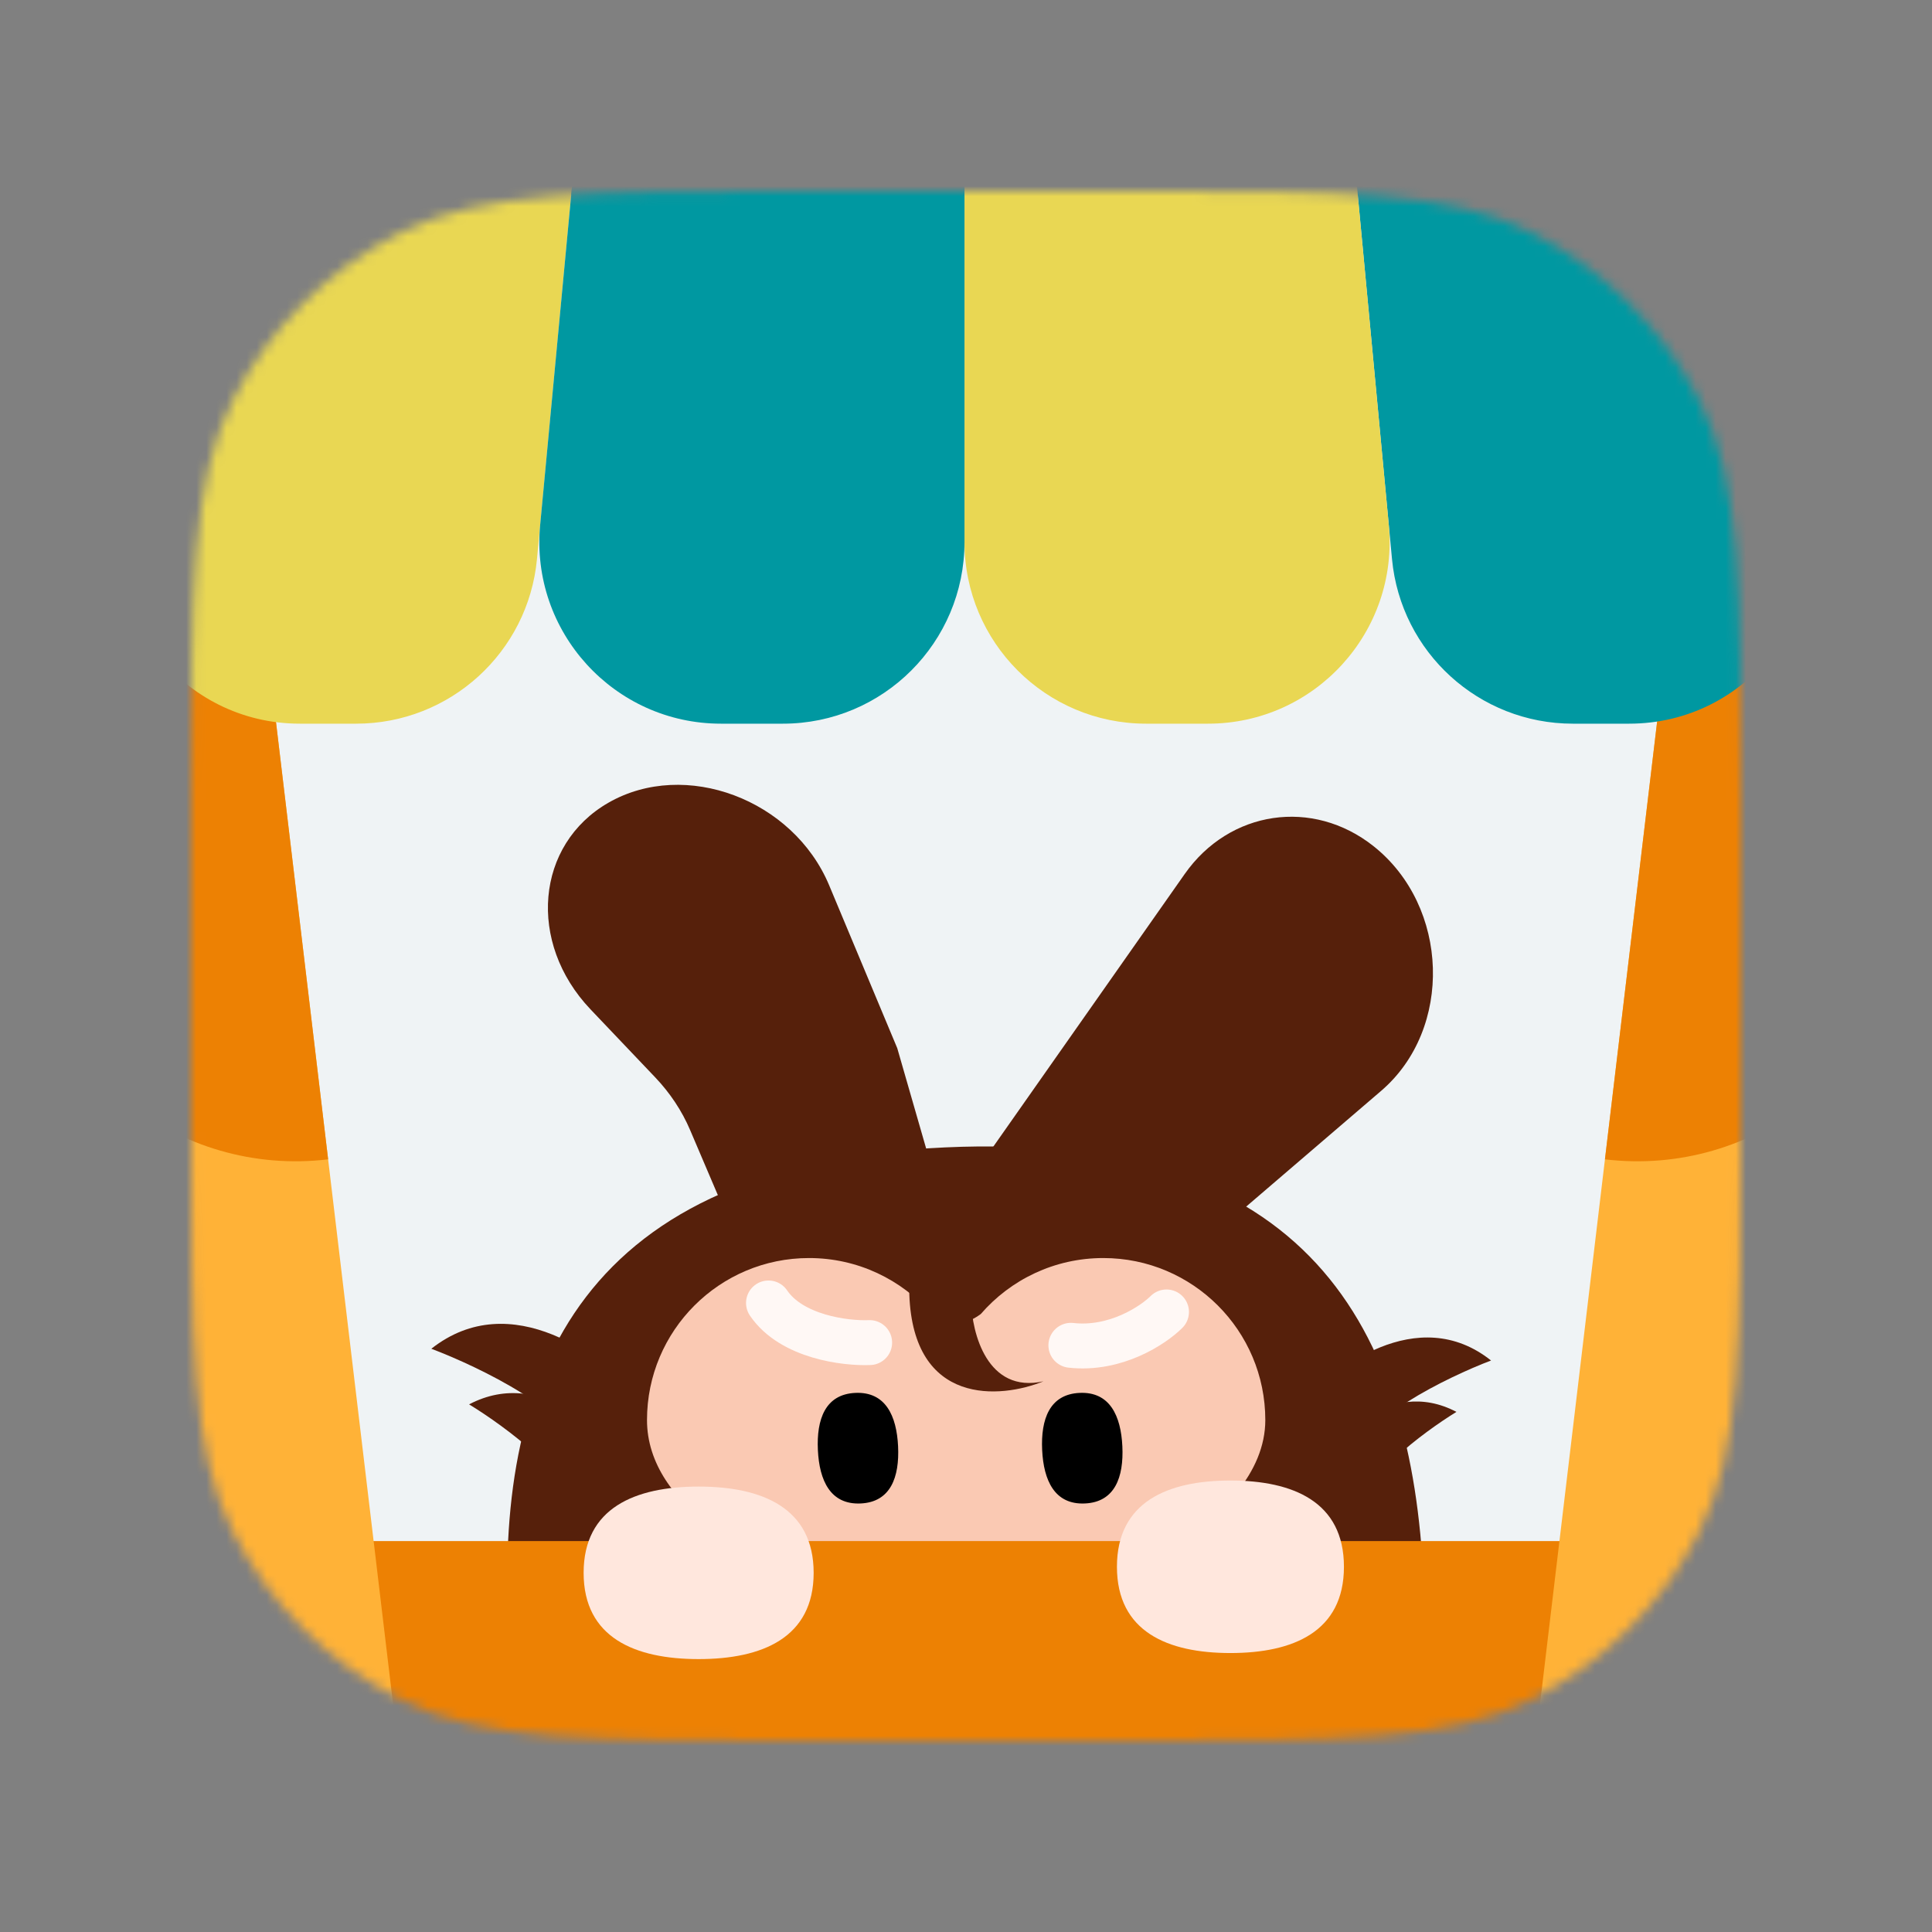 <svg xmlns="http://www.w3.org/2000/svg" width="192" height="192" fill="none" viewBox="0 0 192 192"><rect x="0" y="0" width="192" height="192" fill="#808080" stroke="none"/><mask id="mask0_2338_12579" width="154" height="154" x="19" y="19" maskUnits="userSpaceOnUse" style="mask-type:alpha"><path fill="#EFF3F5" d="M19 79.8C19 58.518 19 47.877 23.142 39.748C26.785 32.598 32.598 26.785 39.748 23.142C47.877 19 58.518 19 79.8 19H112.2C133.482 19 144.123 19 152.252 23.142C159.402 26.785 165.215 32.598 168.858 39.748C173 47.877 173 58.518 173 79.8V112.2C173 133.482 173 144.123 168.858 152.252C165.215 159.402 159.402 165.215 152.252 168.858C144.123 173 133.482 173 112.2 173H79.8C58.518 173 47.877 173 39.748 168.858C32.598 165.215 26.785 159.402 23.142 152.252C19 144.123 19 133.482 19 112.2V79.8Z"/></mask><g mask="url(#mask0_2338_12579)"><path fill="#EFF3F5" d="M19 79.8C19 58.518 19 47.877 23.142 39.748C26.785 32.598 32.598 26.785 39.748 23.142C47.877 19 58.518 19 79.8 19H112.2C133.482 19 144.123 19 152.252 23.142C159.402 26.785 165.215 32.598 168.858 39.748C173 47.877 173 58.518 173 79.8V112.2C173 133.482 173 144.123 168.858 152.252C165.215 159.402 159.402 165.215 152.252 168.858C144.123 173 133.482 173 112.2 173H79.8C58.518 173 47.877 173 39.748 168.858C32.598 165.215 26.785 159.402 23.142 152.252C19 144.123 19 133.482 19 112.2V79.8Z"/><path fill="#56200B" d="M141.47 157.029C142.607 181.926 134.176 202.536 98.043 204.186C61.91 205.835 51.636 186.08 50.499 161.183C49.362 136.287 57.794 115.677 93.926 114.027C130.059 112.377 140.333 132.133 141.47 157.029Z"/><path fill="#56200B" d="M137.261 108.404C144.426 102.258 144.046 90.079 136.501 84.092C130.459 79.298 122.186 80.517 117.735 86.858L94.797 119.528C91.45 124.294 92.783 131.335 97.617 134.428C100.838 136.49 104.82 136.226 107.695 133.761L137.261 108.404Z"/><path fill="#56200B" d="M82.401 87.981C78.827 79.435 68.088 75.411 60.478 79.766C53.231 83.913 52.379 93.678 58.685 100.309L65.12 107.074C66.596 108.626 67.772 110.401 68.582 112.302L73.92 124.822C76.542 130.971 84.264 133.868 89.782 130.773C93.423 128.73 95.05 124.582 93.847 120.408L89.168 104.165L82.401 87.981Z"/><path fill="#FAC9B3" fill-rule="evenodd" d="M83.838 156.253C75.098 155.811 64.298 149.688 64.298 141.125C64.298 132.232 71.507 125.023 80.4 125.023C85.253 125.023 89.604 127.17 92.556 130.566C93.895 131.483 95.596 132.007 97.47 130.585C100.423 127.178 104.781 125.023 109.643 125.023C118.536 125.023 125.745 132.232 125.745 141.125C125.745 146.322 121.367 150.926 115.953 153.855C115.982 154.25 115.997 154.648 115.997 155.051C115.997 163.943 108.788 171.152 99.896 171.152C91.407 171.152 84.454 164.584 83.838 156.253Z" clip-rule="evenodd"/><path fill="#000" d="M85.523 149.413C82.522 149.547 81.422 147.13 81.28 144.096C81.138 141.061 82.006 138.557 85.008 138.424C88.009 138.29 89.108 140.707 89.251 143.741C89.393 146.776 88.525 149.28 85.523 149.413Z"/><path fill="#000" d="M107.812 149.413C104.81 149.547 103.711 147.13 103.568 144.096C103.426 141.061 104.294 138.557 107.296 138.424C110.297 138.29 111.397 140.707 111.539 143.741C111.681 146.776 110.813 149.28 107.812 149.413Z"/><path fill="#ED8103" d="M-4.761 160.337C-4.761 156.367 -1.543 153.148 2.427 153.148H189.272C193.243 153.148 196.461 156.367 196.461 160.337V200.401C196.461 204.371 193.243 207.59 189.272 207.59H2.427C-1.543 207.59 -4.761 204.371 -4.761 200.401V160.337Z"/><path fill="#FFE7DD" d="M80.86 156.307C80.86 162.762 75.742 164.879 69.43 164.879C63.117 164.879 58 162.762 58 156.307C58 149.851 63.117 147.734 69.43 147.734C75.742 147.734 80.86 149.851 80.86 156.307Z"/><path fill="#FFE7DD" d="M133.559 155.705C133.559 162.161 128.509 164.277 122.279 164.277C116.05 164.277 111 162.161 111 155.705C111 149.249 116.05 147.133 122.279 147.133C128.509 147.133 133.559 149.249 133.559 155.705Z"/><path fill="#FFB237" d="M-1.259 59.806L25.621 56.602L39.258 170.991L12.378 174.196L-1.259 59.806Z"/><path fill="#ED8103" d="M-1.259 59.806L25.621 56.602L32.609 115.214C17.763 116.984 4.294 106.384 2.524 91.538L-1.259 59.806Z"/><path fill="#FFB237" d="M193.365 59.806L166.486 56.602L152.848 170.991L179.728 174.196L193.365 59.806Z"/><path fill="#ED8103" d="M193.365 59.806L166.486 56.602L159.498 115.214C174.343 116.984 187.813 106.384 189.582 91.538L193.365 59.806Z"/><path fill="#0098A1" d="M164.826 -12H131.984L138.337 55.561C139.209 64.832 146.992 71.918 156.304 71.918H161.902C173.553 71.918 182.151 61.042 179.462 49.706L164.826 -12Z"/><path fill="#e9d753" d="M26.873 -11.999H59.716L53.363 55.561C52.491 64.833 44.708 71.918 35.395 71.918H29.797C18.146 71.918 9.549 61.043 12.237 49.707L26.873 -11.999Z"/><path fill="#e9d753" d="M131.984 -12H95.85V53.871C95.85 63.838 103.93 71.918 113.897 71.918H120.051C130.686 71.918 139.015 62.769 138.019 52.181L131.984 -12Z"/><path fill="#0098A1" d="M59.716 -12H95.85V53.871C95.85 63.838 87.77 71.918 77.803 71.918H71.648C61.014 71.918 52.685 62.769 53.68 52.181L59.716 -12Z"/><path stroke="#FFF8F5" stroke-linecap="round" stroke-linejoin="round" stroke-width="4.465" d="M86.425 133.426C84.032 133.522 78.671 132.87 76.373 129.488"/><path stroke="#FFF8F5" stroke-linecap="round" stroke-linejoin="round" stroke-width="4.465" d="M115.925 130.381C114.607 131.694 110.861 134.196 106.423 133.696"/></g><path fill="#56200B" d="M148.179 135.205C140.909 129.425 132.375 135.95 129.016 139.935C130.769 143.23 134.357 148.859 134.68 145.008C135.003 141.158 143.814 136.869 148.179 135.205Z"/><path fill="#56200B" d="M144.739 140.312C137.915 136.717 131.957 143.357 129.83 147.127C131.769 149.546 135.565 153.585 135.235 150.394C134.905 147.202 141.433 142.343 144.739 140.312Z"/><path fill="#56200B" d="M103.698 137.272C98.11 138.521 96.579 132.475 96.512 129.296C94.297 124.457 89.968 117.552 90.367 128.644C90.766 139.737 99.421 139.018 103.698 137.272Z"/><path fill="#56200B" d="M42.865 134.037C50.791 127.781 60.097 134.843 63.759 139.156C61.847 142.722 57.936 148.814 57.583 144.647C57.231 140.48 47.624 135.837 42.865 134.037Z"/><path fill="#56200B" d="M46.617 139.564C54.057 135.673 60.553 142.86 62.871 146.94C60.757 149.558 56.619 153.93 56.979 150.475C57.339 147.021 50.221 141.762 46.617 139.564Z"/></svg>
